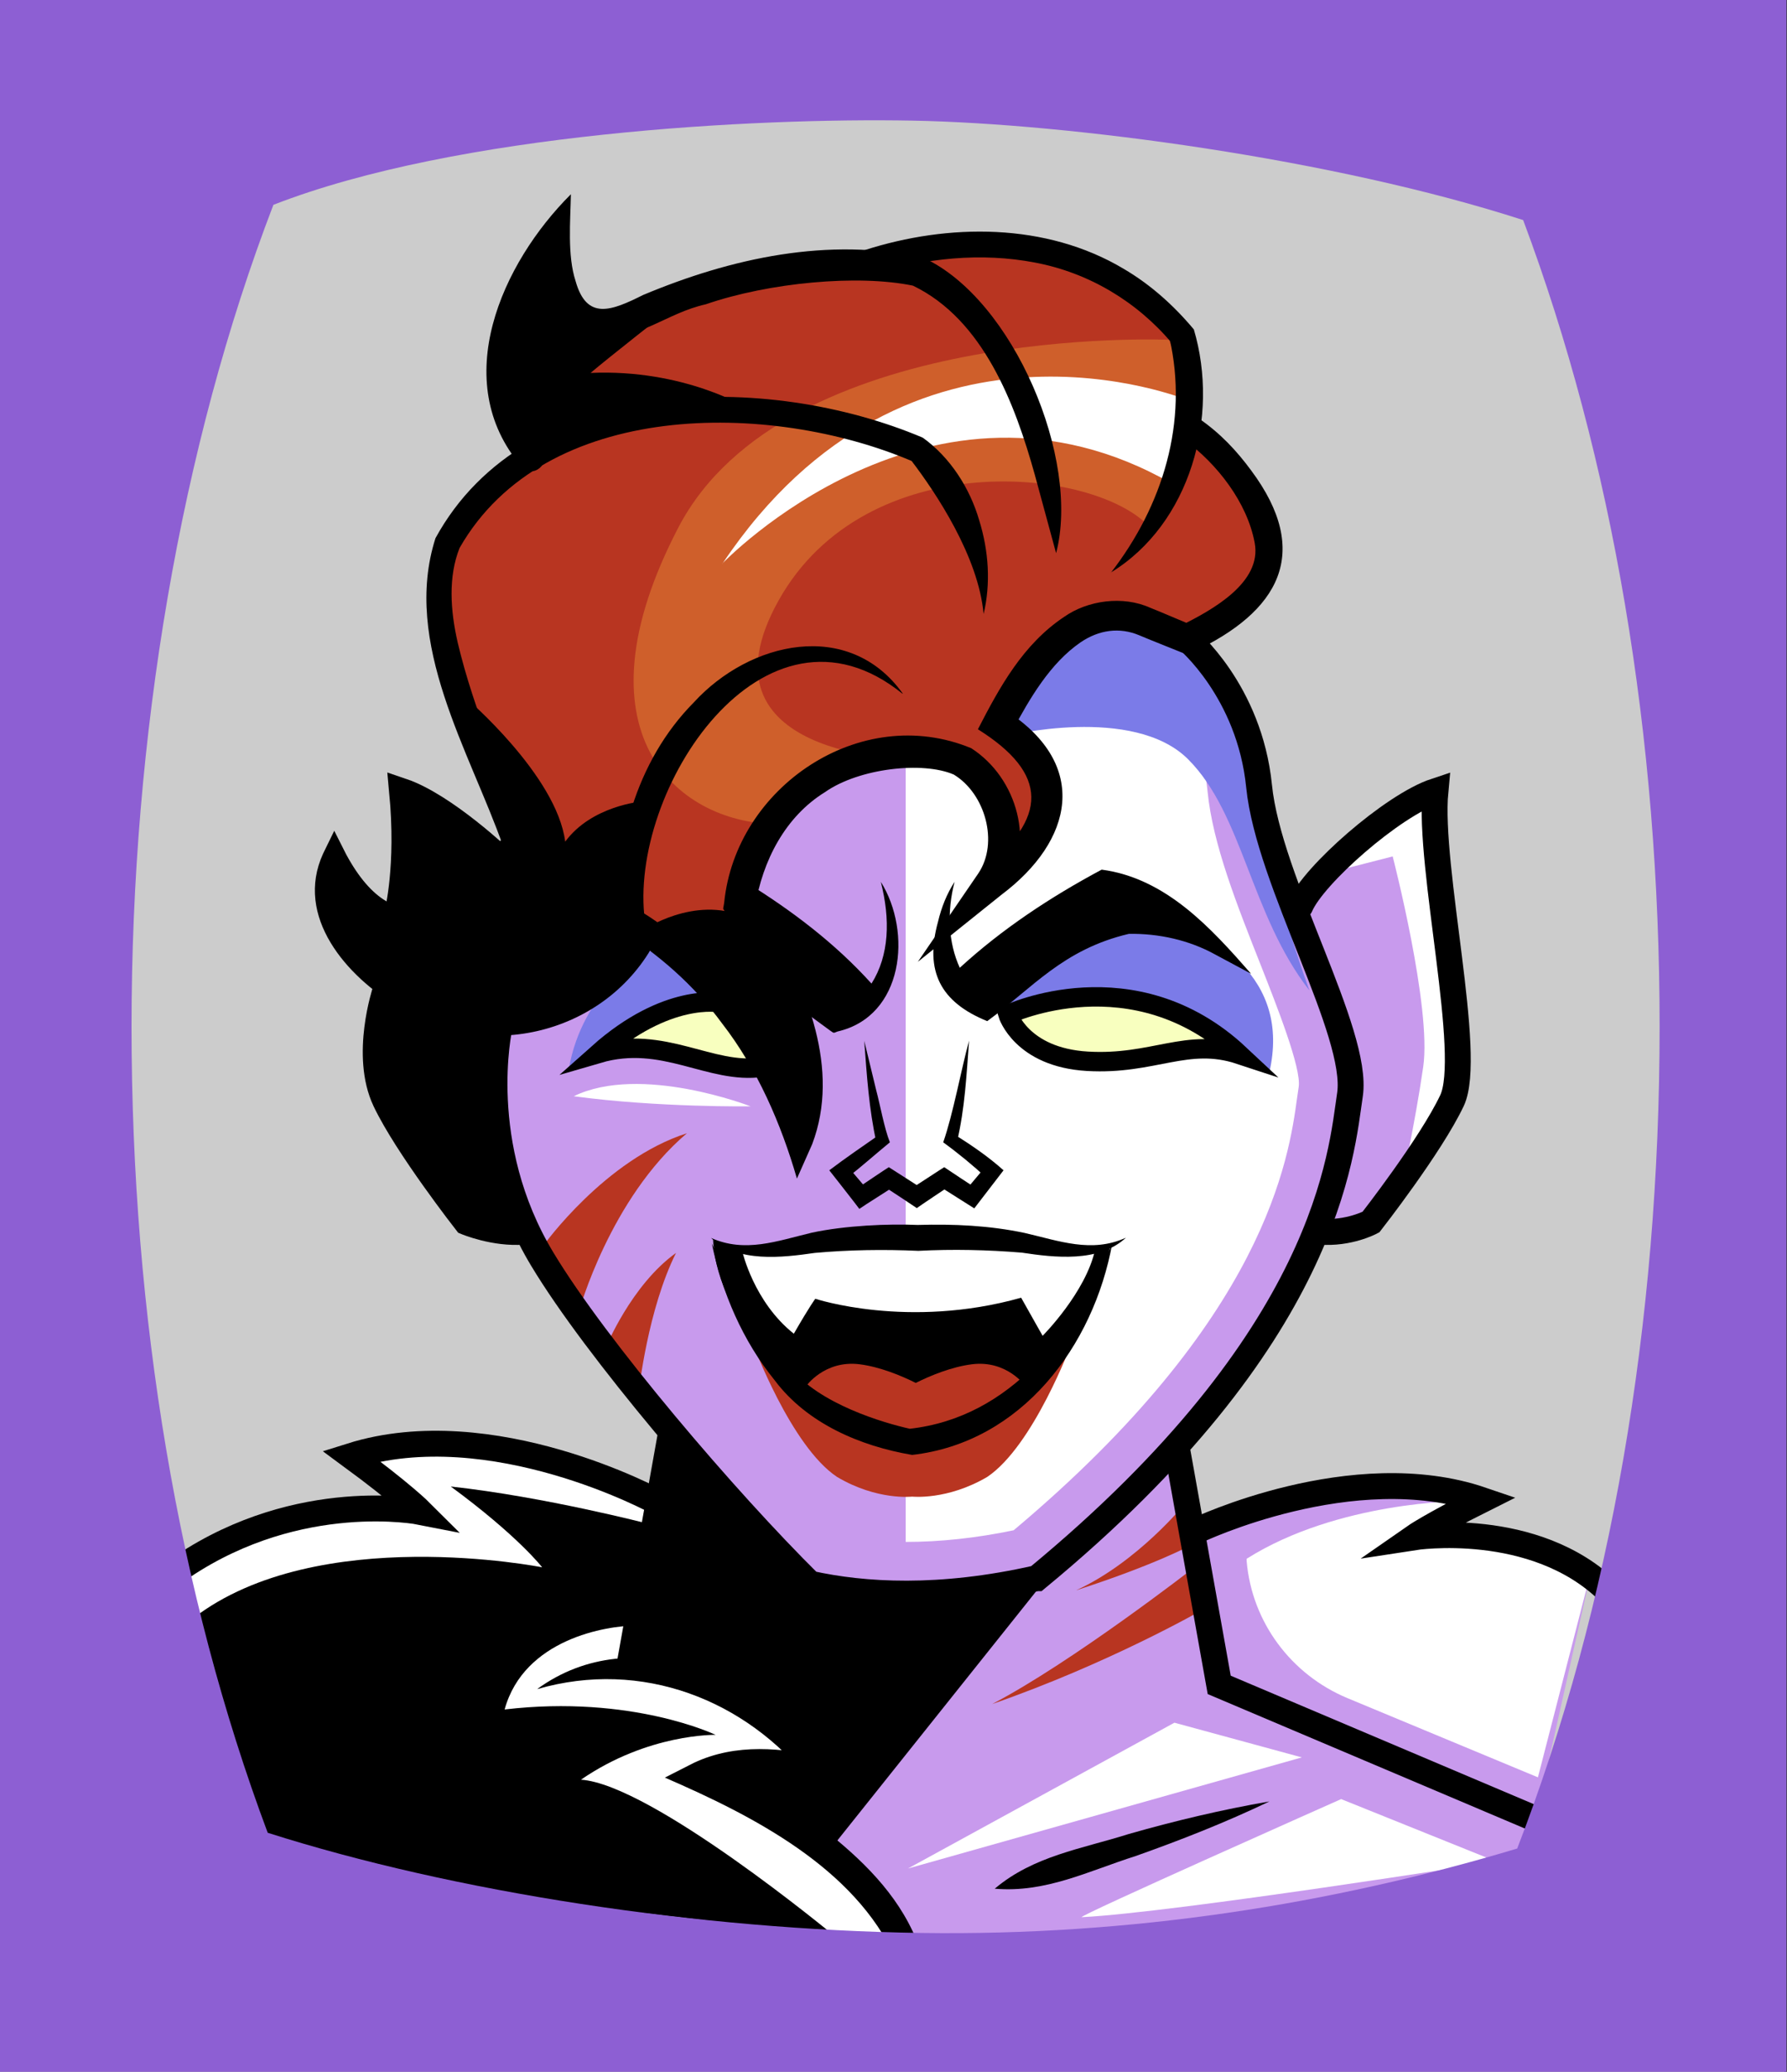 <svg id="Capa_2" xmlns="http://www.w3.org/2000/svg" xmlns:xlink="http://www.w3.org/1999/xlink" viewBox="0 0 69.02 80">
<rect x="0" y="0" width="69.02" height="80" fill="#333333" stroke="none"/>
<defs >
<style >
.cls-1{fill:#c89aed;}.cls-2{fill:#fff;}.cls-3{fill:#f8ffbf;}.cls-4{fill:#7b7be8;}.cls-5{fill:#a88347;}.cls-6{fill:#782ab5;}.cls-7,.cls-8,.cls-9,.cls-10,.cls-11,.cls-12{fill:none;}.cls-7,.cls-8,.cls-12{stroke:#000;stroke-miterlimit:10;}.cls-8,.cls-9,.cls-12{stroke-linecap:round;}.cls-9{stroke:#deb778;stroke-dasharray:0 0 0 4.06;stroke-linejoin:round;}.cls-13{fill:url(#USGS_19_Inundación_de_tierra);}.cls-14{fill:#deb778;}.cls-11{stroke:#1d1d1b;stroke-dasharray:0 0 2 2;stroke-width:.3px;}.cls-15{fill:#cf5f2b;}.cls-12{stroke-width:.75px;}.cls-16{fill:#fcf0c5;}.cls-17{fill:#b83521;}
</style>
<pattern id="USGS_19_Inundación_de_tierra" x="0" y="0" width="72" height="72" patternTransform="translate(-380.48 -16063) rotate(-90)" patternUnits="userSpaceOnUse" viewBox="0 0 72 72">
<g >
<rect class="cls-10" width="72" height="72">
</rect>
<g >
<line class="cls-11" x1="71" y1="71" x2="144.44" y2="71">
</line>
<line class="cls-11" x1="71" y1="67" x2="144.44" y2="67">
</line>
<line class="cls-11" x1="71" y1="63" x2="144.44" y2="63">
</line>
<line class="cls-11" x1="71" y1="59" x2="144.44" y2="59">
</line>
<line class="cls-11" x1="71" y1="55" x2="144.44" y2="55">
</line>
<line class="cls-11" x1="71" y1="51" x2="144.44" y2="51">
</line>
<line class="cls-11" x1="71" y1="47" x2="144.44" y2="47">
</line>
<line class="cls-11" x1="71" y1="43" x2="144.44" y2="43">
</line>
<line class="cls-11" x1="71" y1="39" x2="144.44" y2="39">
</line>
<line class="cls-11" x1="71" y1="35" x2="144.44" y2="35">
</line>
<line class="cls-11" x1="71" y1="31" x2="144.44" y2="31">
</line>
<line class="cls-11" x1="71" y1="27" x2="144.44" y2="27">
</line>
<line class="cls-11" x1="71" y1="23" x2="144.44" y2="23">
</line>
<line class="cls-11" x1="71" y1="19" x2="144.44" y2="19">
</line>
<line class="cls-11" x1="71" y1="15" x2="144.44" y2="15">
</line>
<line class="cls-11" x1="71" y1="11" x2="144.44" y2="11">
</line>
<line class="cls-11" x1="71" y1="7" x2="144.44" y2="7">
</line>
<line class="cls-11" x1="71" y1="3" x2="144.44" y2="3">
</line>
</g>
<g >
<line class="cls-11" x1="-1" y1="71" x2="72.44" y2="71">
</line>
<line class="cls-11" x1="-1" y1="67" x2="72.44" y2="67">
</line>
<line class="cls-11" x1="-1" y1="63" x2="72.44" y2="63">
</line>
<line class="cls-11" x1="-1" y1="59" x2="72.44" y2="59">
</line>
<line class="cls-11" x1="-1" y1="55" x2="72.44" y2="55">
</line>
<line class="cls-11" x1="-1" y1="51" x2="72.44" y2="51">
</line>
<line class="cls-11" x1="-1" y1="47" x2="72.44" y2="47">
</line>
<line class="cls-11" x1="-1" y1="43" x2="72.44" y2="43">
</line>
<line class="cls-11" x1="-1" y1="39" x2="72.44" y2="39">
</line>
<line class="cls-11" x1="-1" y1="35" x2="72.44" y2="35">
</line>
<line class="cls-11" x1="-1" y1="31" x2="72.44" y2="31">
</line>
<line class="cls-11" x1="-1" y1="27" x2="72.44" y2="27">
</line>
<line class="cls-11" x1="-1" y1="23" x2="72.44" y2="23">
</line>
<line class="cls-11" x1="-1" y1="19" x2="72.44" y2="19">
</line>
<line class="cls-11" x1="-1" y1="15" x2="72.44" y2="15">
</line>
<line class="cls-11" x1="-1" y1="11" x2="72.44" y2="11">
</line>
<line class="cls-11" x1="-1" y1="7" x2="72.44" y2="7">
</line>
<line class="cls-11" x1="-1" y1="3" x2="72.44" y2="3">
</line>
<line class="cls-11" x1="1.04" y1="69" x2="74.48" y2="69">
</line>
<line class="cls-11" x1="1.04" y1="65" x2="74.48" y2="65">
</line>
<line class="cls-11" x1="1.04" y1="61" x2="74.48" y2="61">
</line>
<line class="cls-11" x1="1.04" y1="57" x2="74.48" y2="57">
</line>
<line class="cls-11" x1="1.04" y1="53" x2="74.48" y2="53">
</line>
<line class="cls-11" x1="1.04" y1="49" x2="74.48" y2="49">
</line>
<line class="cls-11" x1="1.04" y1="45" x2="74.48" y2="45">
</line>
<line class="cls-11" x1="1.04" y1="41" x2="74.48" y2="41">
</line>
<line class="cls-11" x1="1.04" y1="37" x2="74.48" y2="37">
</line>
<line class="cls-11" x1="1.04" y1="33" x2="74.48" y2="33">
</line>
<line class="cls-11" x1="1.04" y1="29" x2="74.48" y2="29">
</line>
<line class="cls-11" x1="1.04" y1="25" x2="74.48" y2="25">
</line>
<line class="cls-11" x1="1.04" y1="21" x2="74.48" y2="21">
</line>
<line class="cls-11" x1="1.04" y1="17" x2="74.48" y2="17">
</line>
<line class="cls-11" x1="1.04" y1="13" x2="74.48" y2="13">
</line>
<line class="cls-11" x1="1.04" y1="9" x2="74.48" y2="9">
</line>
<line class="cls-11" x1="1.04" y1="5" x2="74.48" y2="5">
</line>
<line class="cls-11" x1="1.04" y1="1" x2="74.48" y2="1">
</line>
</g>
<g >
<line class="cls-11" x1="-73" y1="71" x2=".44" y2="71">
</line>
<line class="cls-11" x1="-73" y1="67" x2=".44" y2="67">
</line>
<line class="cls-11" x1="-73" y1="63" x2=".44" y2="63">
</line>
<line class="cls-11" x1="-73" y1="59" x2=".44" y2="59">
</line>
<line class="cls-11" x1="-73" y1="55" x2=".44" y2="55">
</line>
<line class="cls-11" x1="-73" y1="51" x2=".44" y2="51">
</line>
<line class="cls-11" x1="-73" y1="47" x2=".44" y2="47">
</line>
<line class="cls-11" x1="-73" y1="43" x2=".44" y2="43">
</line>
<line class="cls-11" x1="-73" y1="39" x2=".44" y2="39">
</line>
<line class="cls-11" x1="-73" y1="35" x2=".44" y2="35">
</line>
<line class="cls-11" x1="-73" y1="31" x2=".44" y2="31">
</line>
<line class="cls-11" x1="-73" y1="27" x2=".44" y2="27">
</line>
<line class="cls-11" x1="-73" y1="23" x2=".44" y2="23">
</line>
<line class="cls-11" x1="-73" y1="19" x2=".44" y2="19">
</line>
<line class="cls-11" x1="-73" y1="15" x2=".44" y2="15">
</line>
<line class="cls-11" x1="-73" y1="11" x2=".44" y2="11">
</line>
<line class="cls-11" x1="-73" y1="7" x2=".44" y2="7">
</line>
<line class="cls-11" x1="-73" y1="3" x2=".44" y2="3">
</line>
<line class="cls-11" x1="-70.96" y1="69" x2="2.48" y2="69">
</line>
<line class="cls-11" x1="-70.96" y1="65" x2="2.48" y2="65">
</line>
<line class="cls-11" x1="-70.96" y1="61" x2="2.48" y2="61">
</line>
<line class="cls-11" x1="-70.96" y1="57" x2="2.48" y2="57">
</line>
<line class="cls-11" x1="-70.96" y1="53" x2="2.48" y2="53">
</line>
<line class="cls-11" x1="-70.96" y1="49" x2="2.48" y2="49">
</line>
<line class="cls-11" x1="-70.96" y1="45" x2="2.48" y2="45">
</line>
<line class="cls-11" x1="-70.96" y1="41" x2="2.48" y2="41">
</line>
<line class="cls-11" x1="-70.96" y1="37" x2="2.48" y2="37">
</line>
<line class="cls-11" x1="-70.96" y1="33" x2="2.48" y2="33">
</line>
<line class="cls-11" x1="-70.96" y1="29" x2="2.48" y2="29">
</line>
<line class="cls-11" x1="-70.96" y1="25" x2="2.48" y2="25">
</line>
<line class="cls-11" x1="-70.96" y1="21" x2="2.48" y2="21">
</line>
<line class="cls-11" x1="-70.96" y1="17" x2="2.48" y2="17">
</line>
<line class="cls-11" x1="-70.96" y1="13" x2="2.48" y2="13">
</line>
<line class="cls-11" x1="-70.96" y1="9" x2="2.48" y2="9">
</line>
<line class="cls-11" x1="-70.96" y1="5" x2="2.48" y2="5">
</line>
<line class="cls-11" x1="-70.96" y1="1" x2="2.48" y2="1">
</line>
</g>
</g>
</pattern>
</defs>
  <path
     style="opacity:1;vector-effect:none;fill:#cccccc;fill-opacity:1;fill-rule:nonzero;stroke:none;stroke-width:4.495;stroke-linecap:butt;stroke-linejoin:miter;stroke-miterlimit:4;stroke-dasharray:none;stroke-dashoffset:0;stroke-opacity:1"
     d="M -0.08,0.361 V 80.361 H 68.92 V 0.361 Z"
     id="rect4304"/>

<g id="Characters">
<g >
<path class="cls-1" d="M61.44,60.75l-2.45,10.93s-1.41,1.13-15.54,3.01c-14.13,1.89-32.22-2.35-32.22-2.35,0,0-2.35-3.49-3.96-12.06,3.72-2.81,8.58-1.97,8.95-1.91-.07-.06-.48-.36-2.63-1.96,6.31-1.97,11.87,1.7,11.87,1.7l.37-2.92-5.37-7.54-2.26-.28s-.85-1.32-2.73-3.77-.47-5.37-.47-5.37c0,0-3.02-1.6-2.17-4.71,.47,1.04,2.73,1.6,2.73,1.6,0,0,.29-.75-.09-4.42,1.98,.47,3.67,2.82,3.67,2.82l.25-.3,.6-.73s-.04-.11-.1-.31c-.02-.04-.03-.08-.05-.12,0-.01-.01-.02-.01-.03-.41-1.2-1.54-4.44-2.38-5.95-1.04-1.88-1.79-3.86,3.11-8.57-.94-2.08-2.07-4.15,.47-8.1-.19,1.6,1.98,3.1,3.3,2.73,1.31-.38,5.46-2.55,9.98-2.08,7.82-2.16,11.4,2.45,11.4,2.45l.47,4.06s2.64,2.63,3.02,4.42c.37,1.79-3.21,3.68-3.21,3.68,0,0,.13,.03,.43,.31,.22,.2,.55,.54,.99,1.1,1.41,2.17,1.03,5.84,2.73,8.95,1.32-2.17,5.37-4.33,5.37-4.33l.75,11.58-2.82,5-2.45,.28c-.85,1.98-5.47,8.57-5.47,8.57,0,0,0,.66,.57,3.11,6.5-3.2,10.83-1.13,10.83-1.13,0,0-.75,.19-1.69,1.32,3.2-.47,6.21,1.32,6.21,1.32Z">
</path>
<path class="cls-4" d="M28.27,38.45s-3.47,.23-6.3,2.83c.52-3.06,3.01-4.51,3.01-4.51l3.29-.75v2.43Z">
</path>
<path class="cls-2" d="M25.64,57.84s-6.46-3.12-11.81-1.46c2.36,1.81,2.39,1.99,2.39,1.99,0,0-5.51-.44-8.95,1.91,1.35,7.84,3.3,11.24,3.3,11.24,0,0,18.61,3.75,24.44,3.4-3.26-4.72-7.36-6.18-7.36-6.18l4.03-.42s-3.12-3.82-7.29-3.96c.62-4.17,1.25-6.53,1.25-6.53Z">
</path>
<path class="cls-3" d="M28.14,38.69s-2.53-.04-4.54,1.91c3.29-.24,5.07,1.45,6.17,.6-.18-2.01-1.63-2.51-1.63-2.51Z">
</path>
<path class="cls-2" d="M34.98,26.63V61.6l5.46-.67s11.71-9.88,11.8-19.36c-2.86-8.76-3.22-11-3.76-13.24s-3.04-5.01-7.69-4.65-5.81,2.95-5.81,2.95Z">
</path>
<path class="cls-3" d="M39.06,39.11s.65,2,3.72,1.86c2.97-.37,4.74-.56,4.74-.56,0,0-2.88-3.39-8.45-1.3Z">
</path>
<path d="M40.44,60.92l-8.34,10.45-4.17-2.89,3.4-.64s-3.14-3.85-7.18-3.53c1.28-4.81,1.86-8.85,1.86-8.85l5.64,5.64s6.73,.58,8.78-.19Z">
</path>
<path d="M19.35,33.05l-3.73-2.18s.58,3.58,0,4.94c3.92-.44,3.73-2.76,3.73-2.76Z">
</path>
<path d="M15.04,37.89s-1.49,2.33-.53,4.02,3.2,5.18,3.2,5.18l2.32,.19s-1.65-4.75-.92-7.94c-2.62-1.21-4.07-1.45-4.07-1.45Z">
</path>
<path d="M22.44,68.72c2.6-1.79,5.2-1.73,5.2-1.73,0,0-3.24-1.56-8.15-.98,.75-2.72,3.93-3.24,5.09-3.24,.29-2.2,.46-3.93,.46-3.93,0,0-3.99-1.04-7.63-1.44,2.6,1.91,3.53,3.12,3.53,3.12,0,0-8.67-1.73-13.47,1.96,1.68,6.88,2.89,9.71,2.89,9.71l21.84,2.54s-7.05-5.84-9.77-6.01Z">
</path>
<path class="cls-2" d="M56.46,57.96s-4.78,0-8.31,2.23c0,.03,0,.06,0,.09,.2,2.35,1.71,4.38,3.89,5.29l7.36,3.06,2.03-7.88s-2.95-1.88-6.22-1.55c1.31-.85,1.24-1.24,1.24-1.24Z">
</path>
<polygon class="cls-2" points="45.36 66.52 50.28 67.86 35.07 72.15 45.36 66.52">
</polygon>
<path class="cls-2" d="M41.78,74.03c-.27,.01,10.02-4.56,10.02-4.56l5.99,2.41s-12.43,1.97-16.01,2.15Z">
</path>
<path class="cls-1" d="M37.76,25.4c3.74,0,6.2,.73,7,1,.47,.49,1.66,1.92,1.88,4.16,.2,2.04,1.14,4.39,2.04,6.67,.63,1.6,1.59,4.02,1.48,4.74-.02,.12-.04,.26-.06,.41-.32,2.34-1.18,8.51-10.95,16.71-1.44,.3-2.84,.45-4.17,.45-.95,0-1.86-.08-2.72-.23-3.17-3.21-7.74-8.61-9.6-11.71-2.2-3.64-1.43-7.45-1.42-7.47l.02-.08v-.08c.08-.51,.15-1.01,.22-1.49,1.08-7.93,1.45-10.6,9.24-12.28,2.41-.52,4.78-.78,7.04-.78m2.28,35.54v2.01s0-2.01,0-2.01m-2.28-37.54c-2.13,0-4.63,.22-7.47,.83-9.71,2.09-9.73,6.35-11,15.45,0,0-1.02,4.52,1.66,8.95,2.07,3.44,7.1,9.33,10.33,12.52,1.03,.23,2.26,.39,3.7,.39s3.16-.17,5.06-.6h.01c11.31-9.33,11.75-16.43,12.09-18.67,.36-2.4-3.14-8.22-3.51-11.91s-2.79-5.69-2.79-5.69c0,0-2.93-1.27-8.08-1.27h0Z">
</path>
<path class="cls-4" d="M38.86,28.42s4.91-1.22,7.03,.9,2.41,6,4.68,8.92c-2.34-6.51-1.46-8.27-2.71-10.68s-2.85-4.17-5.34-3.66-3.67,4.52-3.67,4.52Z">
</path>
<path class="cls-17" d="M45.99,24.67s.13,.03,.43,.31h-.29s-2.14-2.3-4.51-1-2.76,4.44-2.76,4.44c0,0,3.06,2.07,.31,4.74,.08-3.13-2.83-4.43-4.36-4.13-1.53,.31-4.82,1.38-5.89,6.12,2.52,4.75,1.83,8.19,1.83,8.19,0,0-2.52-5.74-5.74-7.04-3.06,3.37-5.74,3.44-7.73,2.83-1.99-.61-4.74-2.22-4.2-5.2,1.91,2.25,4.97,1.35,6.31-.71,.21-.32,.38-.67,.5-1.04h0s-.03-.08-.05-.12c0-.01-.01-.02-.01-.03-.41-1.2-1.54-4.44-2.38-5.95-1.04-1.88-1.79-3.86,3.11-8.57-.94-2.08-2.07-4.15,.47-8.1-.19,1.6,1.98,3.1,3.3,2.73,1.31-.38,5.46-2.55,9.98-2.08,7.82-2.16,11.4,2.45,11.4,2.45l.47,4.06s2.64,2.63,3.02,4.42c.37,1.79-3.21,3.68-3.21,3.68Z">
</path>
<path class="cls-15" d="M45.14,13.12s-14.83-.64-18.94,7.25-.08,11.37,3.71,11.45c.97-1.77,5.16-2.5,5.16-2.5,0,0-8.38-.08-5-6.13s12.25-5.16,14.35-2.82c2.1-4.19,.73-7.25,.73-7.25Z">
</path>
<path d="M17.97,26.93s3.53,3,3.86,5.57c1.02-1.39,2.95-1.55,2.95-1.55l-.16,4.66,.4,.69s-1.31,3-5.38,3.54-7.76-3.75-7.01-6.48c1.93,3,5.44,3.08,7.38-.87-2.4-2.93-2.02-5.56-2.02-5.56Z">
</path>
<path d="M25.89,11.94s-2.4,1.88-3.08,2.46c3.61-.16,6.06,1.36,6.06,1.36,0,0-5.96,.78-8.68,1.93-1.31-4.23-.63-6.79,1.15-8.21,.31,2.3,0,3.82,4.55,2.46Z">
</path>
<path d="M25,35.82s2.2-1.41,4.13-.21c2.82,3.55,1.83,7.37,1.83,7.37,0,0-2.25-4.6-5.96-7.16Z">
</path>
<path class="cls-2" d="M27.9,21.76s8.03-8.41,17.34-3.1c.76-2.57,.63-3.21,.63-3.21,0,0-10.78-4.44-17.97,6.32Z">
</path>
<path class="cls-4" d="M38.45,38.91s3.99-3.58,5.26-4.05c3.35,1.1,6.13,2.95,5.32,6.53-3.06-2.6-5.61-3.99-10.58-2.49Z">
</path>
<path class="cls-2" d="M28.99,42.72s-4.24-1.65-6.83-.39c3.25,.44,6.83,.39,6.83,.39Z">
</path>
<path class="cls-2" d="M51.76,33.59l2.03-.52s1.51,5.83,1.18,8.12-.85,4.58-.85,4.58l2.1-4.12-.92-11.06s-2.62,1.7-3.54,3.01Z">
</path>
<path class="cls-17" d="M23.4,52.03s.98-2.41,2.71-3.65c-1.09,2.18-1.43,5.3-1.43,5.3l-1.28-1.65Z">
</path>
<path class="cls-17" d="M21,48.08s2.37-3.31,5.53-4.32c-2.97,2.52-4.17,6.88-4.17,6.88l-1.35-2.56Z">
</path>
<path class="cls-17" d="M45.75,58.08s-1.81,2.24-4.19,3.33c3.09-1,4.47-1.76,4.47-1.76l-.29-1.57Z">
</path>
<path class="cls-17" d="M46.08,60.56s-4.66,3.62-7.76,5.24c4.52-1.57,8.09-3.62,8.09-3.62l-.33-1.62Z">
</path>
<path d="M48.32,37.6l-1.38-.74c-1.01-.56-2.19-.82-3.34-.8-2.55,.6-3.73,2.1-5.47,3.37-1.8-.73-2.43-1.92-1.9-3.84,.13-.55,.34-1.08,.64-1.54-.3,1.14-.25,2.34,.2,3.32,1.65-1.51,3.5-2.73,5.48-3.79,2.48,.33,4.22,2.25,5.77,4.02Z">
</path>
<path class="cls-12" d="M27.8,38.72s-2.04-.41-4.7,1.96c2.53-.74,4.33,.82,6.33,.53">
</path>
<path class="cls-12" d="M38.94,39.17s4.84-2.29,8.94,1.55c-2.03-.67-3.33,.41-5.88,.26s-3.07-1.81-3.07-1.81Z">
</path>
<path d="M37.43,40.17c-.1,1.33-.16,2.62-.47,3.93,0,0-.09-.29-.09-.29,.65,.41,1.3,.85,1.89,1.38-.25,.33-.88,1.14-1.13,1.47-.17-.11-1.17-.74-1.36-.86,0,0,.4,0,.4,0-.15,.1-1.14,.76-1.26,.85-.11-.08-1.13-.75-1.27-.84,0,0,.4,0,.4,0l-1.08,.69-.27,.18-.19-.25c-.15-.19-.83-1.07-.97-1.24,.62-.47,1.28-.92,1.91-1.36,0,0-.09,.29-.09,.29-.29-1.31-.37-2.6-.47-3.93,0,0,.46,1.9,.46,1.9,.16,.6,.31,1.46,.53,2.02-.56,.46-1.1,.94-1.66,1.38,0,0,.03-.45,.03-.45l.8,.94-.47-.07c.15-.1,1.14-.77,1.26-.84,.11,.07,1.14,.73,1.28,.82,0,0-.41,0-.41,0,.15-.09,1.15-.75,1.27-.82,.11,.08,1.13,.75,1.27,.84,0,0-.46,.07-.46,.07l.79-.94,.03,.44c-.51-.47-1.09-.95-1.67-1.37,.38-1.08,.69-2.8,1-3.93h0Z">
</path>
<path d="M27.55,47.84s.66,.73,2.87,.35,5.33-.73,6.85-.38,4.53,.73,5.61,.31c-.52,2.42-2.49,5.43-4.19,6.51s-3.81,1.04-3.81,1.04c0,0-3.15-.83-4.95-2.87s-2.35-3.81-2.39-4.95Z">
</path>
<path d="M32.35,39.83c-.17,.06-.12,.08-.28-.03-.58-.42-1.16-.85-1.72-1.28-.65-1.22-1.49-3.04-1.53-4.45,1.78,1.1,3.45,2.37,4.84,3.91,.69-1.09,.73-2.48,.36-3.93,1.21,1.93,.89,5.19-1.67,5.78Z">
</path>
<path class="cls-17" d="M37.54,52.68c-.79,.1-1.61,.44-2.17,.72-.56-.28-1.38-.62-2.17-.72-1.36-.17-2.07,.85-2.07,.85,.24,1.25,3.46,2.03,3.46,2.03l.78-.04,.78,.04s3.22-.78,3.46-2.03c0,0-.71-1.02-2.07-.85Z">
</path>
<path class="cls-2" d="M28.67,48.32s.44,1.95,1.99,3.18c.64-1.11,.83-1.35,.83-1.35,0,0,3.58,1.19,7.95-.04,.6,1.07,.83,1.47,.83,1.47,0,0,1.67-1.67,2.03-3.34-2.58-.16-5.29-.28-7.43-.44s-6.2,.52-6.2,.52Z">
</path>
<path class="cls-17" d="M41.39,51.86s-1.47,3.97-3.26,5.17c-1.55,.91-2.9,.76-2.9,.76,0,0-1.35,.16-2.9-.76-1.79-1.19-3.26-5.17-3.26-5.17,0,0,2.39,3.64,6.16,3.81,2.9,.05,6.16-3.81,6.16-3.81Z">
</path>
<path d="M34.86,26.79c-5.35-4.33-10.63,3.74-9.95,8.77,0,0-.26-.43-.26-.43,2.4,1.45,4.3,3.62,5.63,6.08,.44,.82,.82,1.65,1.13,2.57l-1.05-.1c.91-2.85-.75-6.01-2.3-8.38,0,0-.13-.21-.13-.21l.04-.23c.44-4.46,5.26-7.74,9.54-5.97,1.79,1.15,2.5,3.69,1.29,5.55,0,0-.88-.83-.88-.83,2.56-2.03,2.59-3.73-.15-5.45,.84-1.63,1.74-3.28,3.33-4.34,.91-.64,2.27-.83,3.33-.35,.36,.14,1.26,.53,1.63,.68,0,0-.44,0-.44,0,1.21-.6,3.13-1.66,2.84-3.19-.29-1.56-1.45-3.05-2.71-3.97-.23-.16-.28-.47-.12-.7,.16-.22,.47-.28,.69-.12,.81,.56,1.44,1.23,2,1.99,2.38,3.19,1.08,5.46-2.25,7.02,0,0-.21,.1-.21,.1l-.23-.09c-.37-.15-1.28-.51-1.63-.66-.76-.32-1.55-.21-2.26,.27-1.18,.81-1.97,2.17-2.65,3.44,0,0-.19-.77-.19-.77,3.18,2.07,2.56,4.99-.22,7.08,0,0-3.23,2.59-3.23,2.59l2.34-3.42c.79-1.18,.27-3.07-.95-3.81-1.19-.52-3.66-.25-4.98,.68-1.52,.94-2.41,2.63-2.7,4.45l-.1-.44,.66,1.04c1.43,2.53,2.75,5.63,1.65,8.54,0,0-.59,1.33-.59,1.33-.61-2.11-1.53-4.24-2.89-5.99-1.08-1.48-2.48-2.7-4.03-3.66-.2-3.13,.68-6.46,2.94-8.74,2.15-2.35,5.98-3.24,8.06-.35h0Z">
</path>
<path d="M25.32,36.33c-1.87,3.59-6.57,4.75-9.95,2.54-1.97-1.16-4.01-3.47-2.89-5.91,0,0,.43-.88,.43-.88l.46,.91c1.96,3.63,4.35,2,6.11-.75,0,0-.04,.46-.04,.46-1.29-3.68-3.92-7.86-2.62-11.92,3.51-6.41,12.85-6.41,18.82-3.88,1.06,.76,1.82,1.95,2.18,3.19,.37,1.19,.45,2.45,.17,3.62-.2-2.23-1.85-4.69-2.78-5.91-5.47-2.32-14.17-2.4-17.46,3.36-.44,1.11-.36,2.4-.07,3.66,.62,2.62,1.76,5.19,2.79,7.75-2.24,3.58-5.51,5.35-8,.83,0,0,.89,.04,.89,.04-.51,1.09,.1,2.47,.96,3.31,1.81,1.91,4.84,2.9,7.29,1.76,1.21-.53,2.17-1.55,2.86-2.71,.34-.56,1.19-.05,.86,.51h0Z">
</path>
<path d="M20.13,18c-2.8-3.28-.76-7.83,1.92-10.5-.02,1.03-.14,2.37,.18,3.35,.43,1.54,1.39,1.15,2.61,.54,3.39-1.42,7.17-2.26,10.84-1.43,3.47,1.61,6.06,7.78,5.11,11.4,0,0-.82-3.02-.82-3.02-.77-2.76-1.99-6-4.71-7.31-2.13-.44-5.56-.12-8,.72-1.56,.35-2.49,1.37-4.29,1.3-1.87-.38-2.04-2.67-1.95-4.2,0,0,.87,.37,.87,.37-.95,1.13-1.72,2.57-2.02,4.03-.29,1.48,.09,2.95,1.03,4.11,.45,.51-.35,1.18-.77,.64h0Z">
</path>
<path d="M42.91,22.11c2-2.58,3-5.83,2.26-9.05,0,0,.1,.2,.1,.2-1.35-1.61-3.22-2.73-5.29-3.12-2.07-.4-4.27-.18-6.28,.47-.26,.08-.54-.06-.63-.32-.08-.26,.06-.54,.32-.63,3.24-1.04,7.01-1.07,10.01,.72,1.04,.61,1.94,1.42,2.71,2.34,1,3.36-.13,7.51-3.21,9.39h0Z">
</path>
<path class="cls-8" d="M19.29,39.68s-1.02,4.52,1.66,8.95c2.07,3.44,7.1,9.33,10.33,12.52,2.08,.46,5.01,.64,8.76-.21h.01c11.31-9.33,11.75-16.43,12.09-18.67,.36-2.4-3.14-8.22-3.51-11.91s-2.79-5.69-2.79-5.69">
</path>
<path class="cls-8" d="M19.39,33.22s-2.21-2.11-3.86-2.67c.28,2.94-.18,4.69-.18,4.69">
</path>
<path class="cls-8" d="M14.88,38.27s-.83,2.48,0,4.23,3.13,4.69,3.13,4.69c0,0,1.1,.46,2.21,.37">
</path>
<path class="cls-8" d="M50.99,47.56c1.1,.09,1.96-.37,1.96-.37,0,0,2.3-2.94,3.13-4.69s-.92-9.01-.64-11.95c-1.66,.55-4.72,3.25-5.22,4.44">
</path>
<line class="cls-8" x1="25.92" y1="55.31" x2="24.32" y2="64.26">
</line>
<polyline class="cls-8" points="45.49 56.11 47.09 65.06 59.62 70.37">
</polyline>
<path class="cls-8" d="M25.37,57.99s-6.37-3.48-11.81-1.77c1.96,1.44,2.68,2.16,2.68,2.16,0,0-4.65-.92-9.17,2.1">
</path>
<path class="cls-8" d="M46.23,59.1s6.02-2.88,11-1.18c-1.96,.98-2.62,1.44-2.62,1.44,0,0,4.65-.72,7.53,2.1">
</path>
<path d="M20.75,65.22c3.77-2.74,8.79-.39,11.45,2.84,0,0,1.3,1.35,1.3,1.35-1.91-.42-4.23-1.07-6.09-.29,0,0-.07-1.08-.07-1.08,1.7,.77,3.27,1.67,4.74,2.81,1.42,1.15,2.8,2.54,3.45,4.41,.09,.26-.05,.55-.31,.64-.25,.09-.52-.04-.63-.28-1.58-3.5-5.52-5.51-8.91-6.98,0,0,1.12-.57,1.12-.57,1.64-.77,3.41-.58,5.09-.2,0,0-.57,.94-.57,.94-2.51-3.19-6.54-4.75-10.56-3.59h0Z">
</path>
<path d="M38.42,72.93c1.5-1.27,3.37-1.54,5.17-2.11,1.79-.51,3.59-.94,5.44-1.26-1.69,.81-3.42,1.49-5.17,2.11-1.8,.57-3.47,1.43-5.44,1.26h0Z">
</path>
<path d="M43.48,47.8c-1.05,.96-2.75,.76-4.01,.57-1.32-.11-2.68-.14-4-.07-1.32-.06-2.68-.04-4,.08-1.26,.18-2.96,.39-4.01-.58,1.32,.59,2.55,.12,3.89-.2,1.29-.28,2.98-.35,4.09-.3,1.4-.04,2.77,.02,4.14,.31,1.34,.31,2.58,.78,3.89,.19h0Z">
</path>
<path d="M42.96,48.01c-.72,3.96-3.5,7.69-7.73,8.17-2.01-.34-4.06-1.22-5.3-2.87-1.25-1.54-2.04-3.39-2.44-5.3,.77,1.77,1.75,3.44,3.02,4.78,1.12,1.43,3.64,2.16,4.63,2.38,3.91-.44,6.38-3.71,7.82-7.17h0Z">
</path>
</g>
</g>

  <path
     style="opacity:1;vector-effect:none;fill:#8d5fd3;fill-opacity:1;fill-rule:nonzero;stroke:none;stroke-width:2.358;stroke-linecap:butt;stroke-linejoin:miter;stroke-miterlimit:4;stroke-dasharray:none;stroke-dashoffset:0;stroke-opacity:0.442"
     d="M 0,1.2e-7 V 80 H 69 V 1.2e-7 Z M 35.24,4.658 c 6.068,0.112 16.27,1.47 23.59,3.84 3.46,9.24 5.27,19.951 5.27,31.141 0,11.47 -1.89,22.39 -5.5,31.74 -7.2,2.16 -14.94,3.377 -23.02,3.26 -8.58,-0.124 -18.036,-1.573 -25.24,-3.869 -3.45,-9.22 -5.26,-19.931 -5.26,-31.131 0,-11.2 1.89,-22.38 5.48,-31.73 C 17.683,5.134 29.173,4.546 35.24,4.658 Z"
     id="rect4304" />


</svg>
